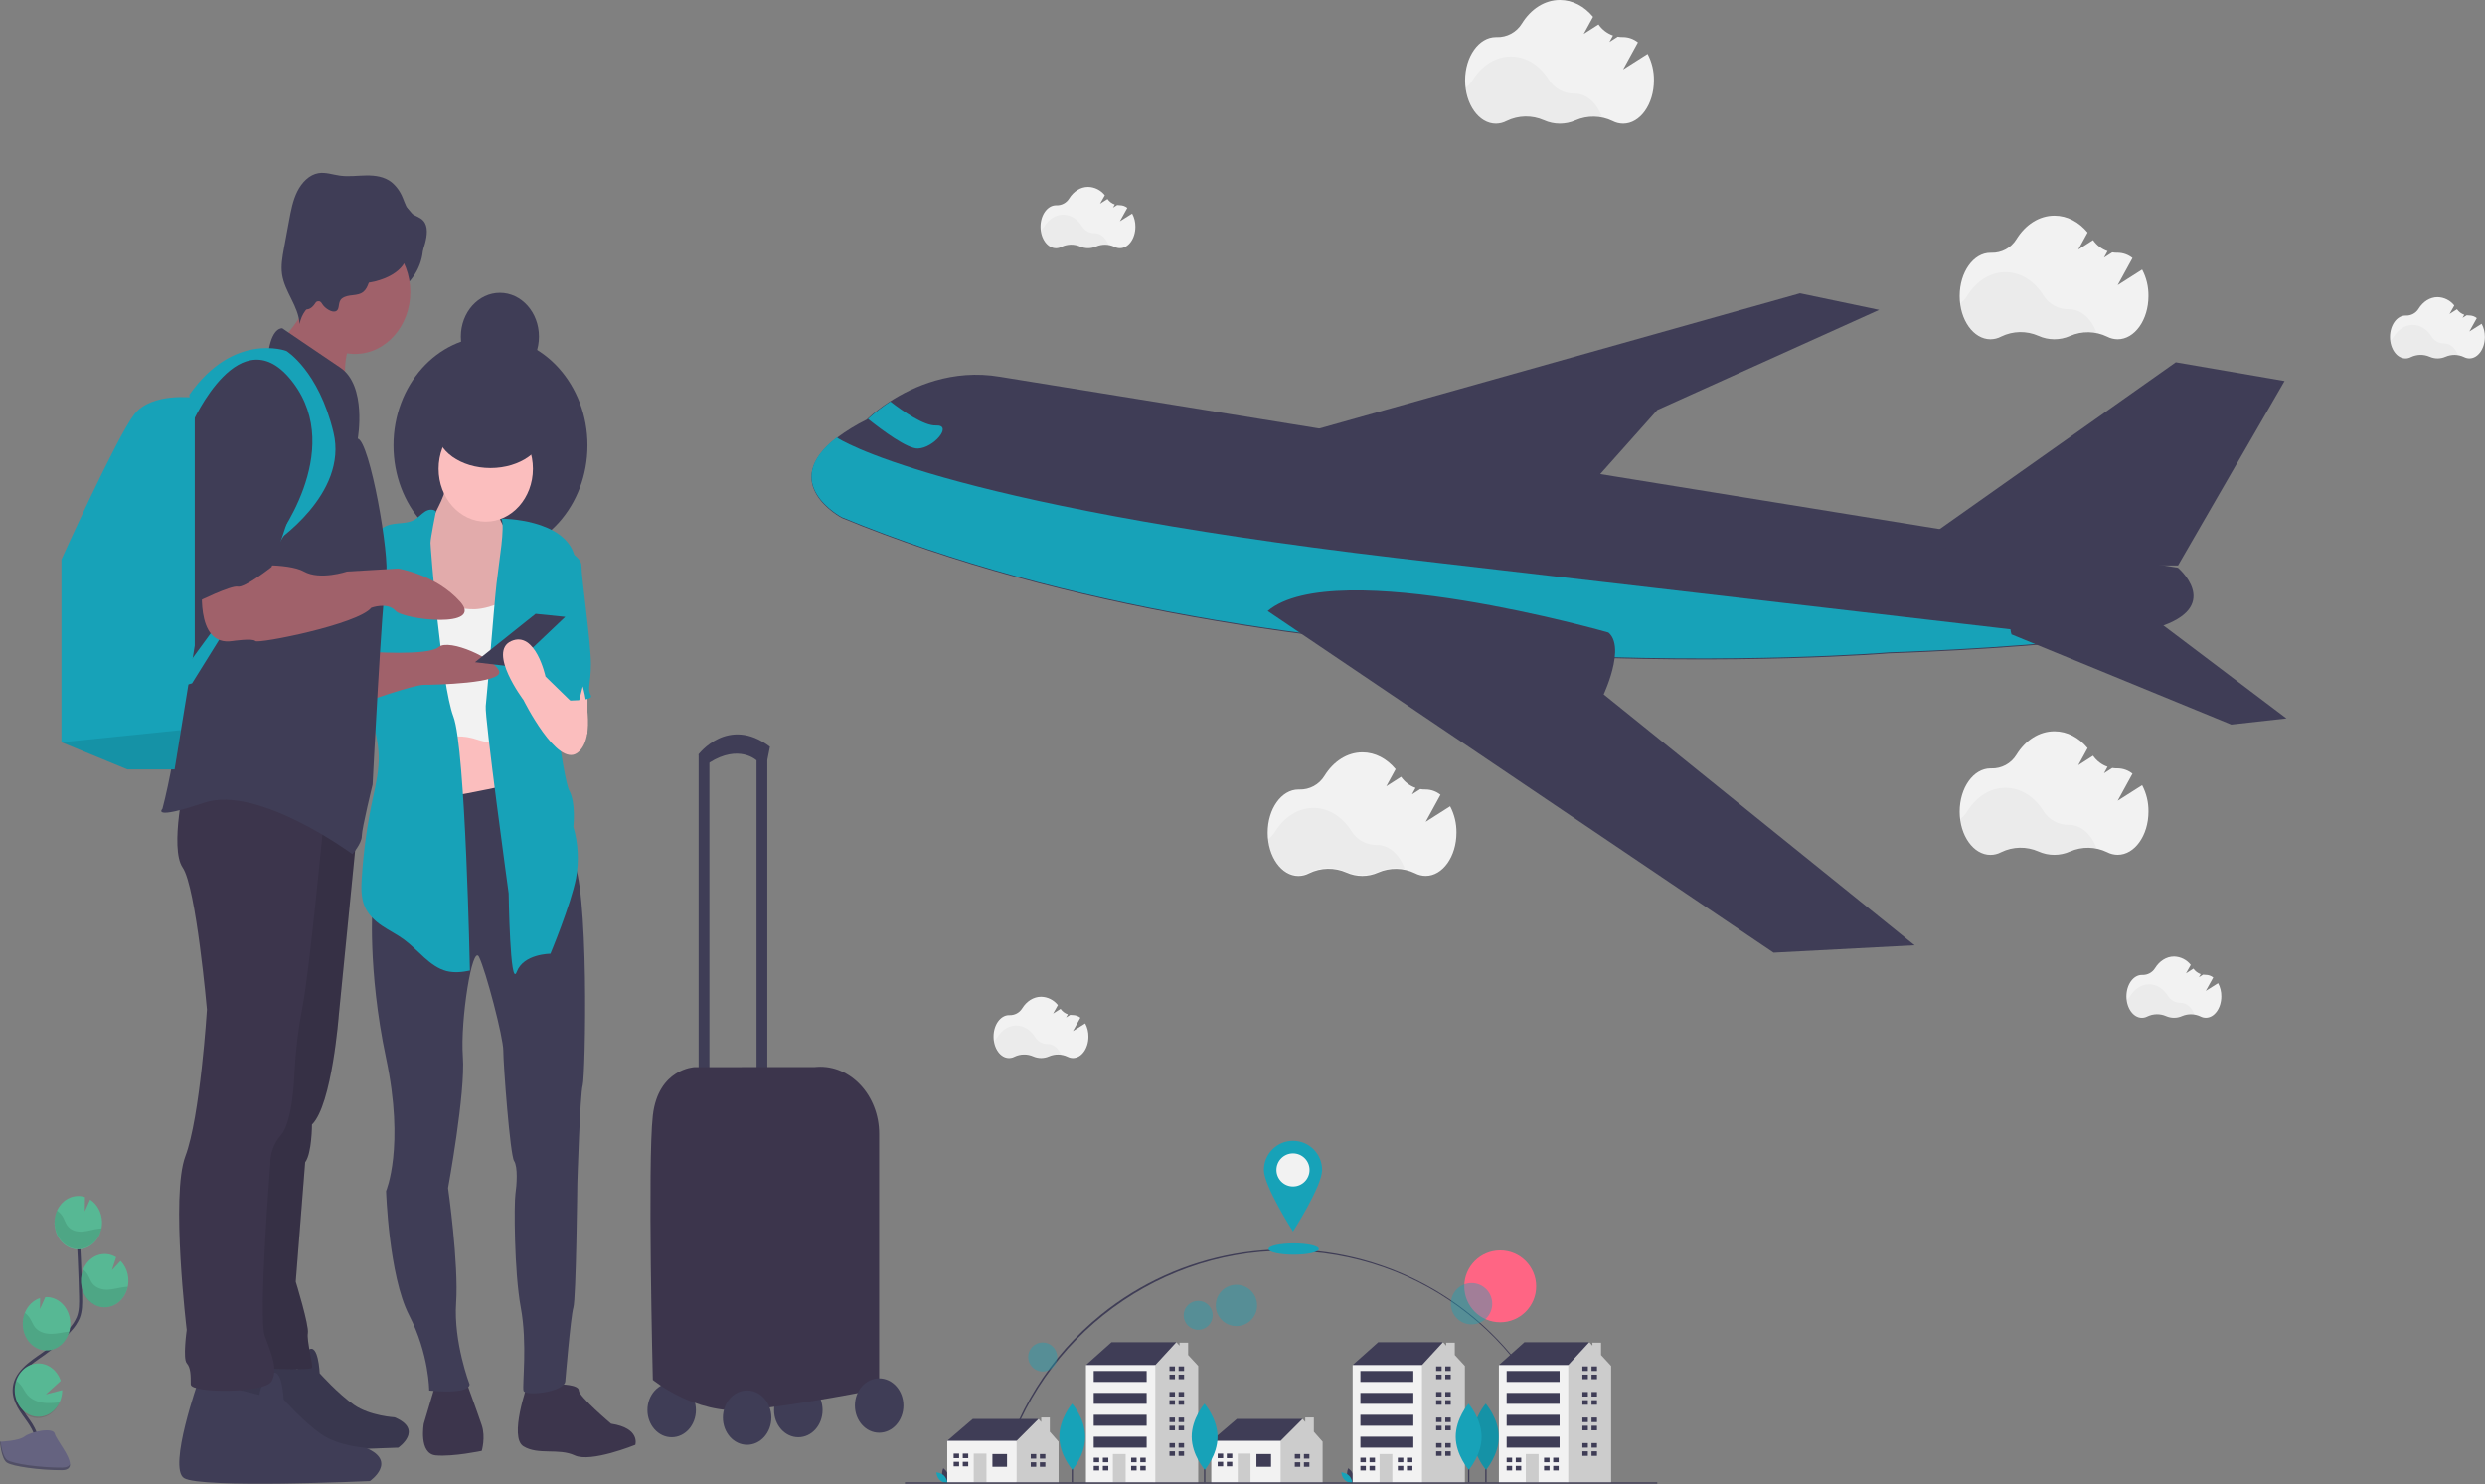 <?xml version="1.0" encoding="UTF-8"?>
<svg width="3191px" height="1906px" viewBox="0 0 3191 1906" version="1.1" xmlns="http://www.w3.org/2000/svg" xmlns:xlink="http://www.w3.org/1999/xlink">
    <rect x="0" y="0" width="3191" height="1906" fill="#808080" stroke="none"/>
    <!-- Generator: Sketch 49.3 (51167) - http://www.bohemiancoding.com/sketch -->
    <title>Group</title>
    <desc>Created with Sketch.</desc>
    <defs></defs>
    <g id="Page-1" stroke="none" stroke-width="1" fill="none" fill-rule="evenodd">
        <g id="Group">
            <g id="undraw_best_place_r685" transform="translate(1162, 1465)" fill-rule="nonzero">
                <path d="M122.585,433.881 L120.927,433.508 C139.414,351.296 185.872,276.64 251.744,223.292 C352.987,141.426 489.28,117.531 612.335,160.074 C735.389,202.617 827.821,305.588 856.883,432.505 L855.227,432.881 C816.093,261.058 665.504,141.055 489.019,141.055 C314.847,141.055 160.739,264.206 122.585,433.881 Z" id="Shape" fill="#3F3D56"></path>
                <circle id="Oval" fill="#FF6584" cx="764.444" cy="186.858" r="46.153"></circle>
                <rect id="Rectangle-path" fill="#3F3D56" x="745.212" y="371.38" width="1.699" height="67.129"></rect>
                <path d="M762.596,379.934 C762.704,403.408 746.189,422.513 746.189,422.513 C746.189,422.513 729.499,403.561 729.391,380.088 C729.283,356.614 745.798,337.509 745.798,337.509 C745.798,337.509 762.488,356.461 762.596,379.934 Z" id="Shape" fill="#17A2B8"></path>
                <path d="M762.596,379.934 C762.704,403.408 746.189,422.513 746.189,422.513 C746.189,422.513 729.499,403.561 729.391,380.088 C729.283,356.614 745.798,337.509 745.798,337.509 C745.798,337.509 762.488,356.461 762.596,379.934 Z" id="Shape" fill="#000000" opacity="0.1"></path>
                <circle id="Oval" fill="#17A2B8" opacity="0.4" cx="425.733" cy="211.363" r="26.552"></circle>
                <circle id="Oval" fill="#17A2B8" opacity="0.4" cx="376.591" cy="224.045" r="18.626"></circle>
                <circle id="Oval" fill="#17A2B8" opacity="0.4" cx="176.905" cy="277.578" r="18.626"></circle>
                <circle id="Oval" fill="#17A2B8" opacity="0.4" cx="727.633" cy="209.179" r="26.552"></circle>
                <path d="M48.121,431.044 C49.56,436.365 54.49,439.66 54.49,439.66 C54.49,439.66 57.087,434.329 55.647,429.008 C54.208,423.687 49.278,420.392 49.278,420.392 C49.278,420.392 46.681,425.723 48.121,431.044 Z" id="Shape" fill="#3F3D56"></path>
                <path d="M50.236,429.901 C54.185,433.745 54.668,439.656 54.668,439.656 C54.668,439.656 48.747,439.333 44.797,435.488 C40.847,431.643 40.365,425.732 40.365,425.732 C40.365,425.732 46.286,426.056 50.236,429.901 Z" id="Shape" fill="#17A2B8"></path>
                <path d="M568.155,431.044 C569.594,436.365 574.524,439.66 574.524,439.66 C574.524,439.66 577.121,434.329 575.682,429.008 C574.242,423.687 569.312,420.392 569.312,420.392 C569.312,420.392 566.715,425.723 568.155,431.044 Z" id="Shape" fill="#3F3D56"></path>
                <path d="M570.27,429.901 C574.22,433.745 574.702,439.656 574.702,439.656 C574.702,439.656 568.781,439.333 564.831,435.488 C560.881,431.643 560.399,425.732 560.399,425.732 C560.399,425.732 566.32,426.056 570.27,429.901 Z" id="Shape" fill="#17A2B8"></path>
                <polygon id="Shape" fill="#3F3D56" points="57.898 391.048 54.383 385.189 87.194 357.065 171.567 357.065 171.567 365.267 141.099 398.079 105.943 405.11"></polygon>
                <polygon id="Shape" fill="#CCCCCC" points="186.091 373.569 186.091 355.234 175.044 355.234 175.044 361.016 171.567 357.065 143.443 385.189 138.755 389.876 132.896 413.313 143.443 439.093 197.347 439.093 197.347 386.361"></polygon>
                <rect id="Rectangle-path" fill="#F2F2F2" x="54.383" y="385.189" width="89.06" height="53.905"></rect>
                <rect id="Rectangle-path" fill="#3F3D56" x="112.389" y="402.18" width="18.749" height="16.406"></rect>
                <rect id="Rectangle-path" fill="#CCCCCC" x="88.366" y="401.594" width="16.406" height="37.499"></rect>
                <polygon id="Shape" fill="#3F3D56" points="69.617 407.454 69.617 401.595 62.586 401.595 62.586 407.454 69.03 407.454"></polygon>
                <polygon id="Shape" fill="#3F3D56" points="69.03 412.141 62.586 412.141 62.586 418 69.617 418 69.617 412.141"></polygon>
                <rect id="Rectangle-path" fill="#3F3D56" x="74.304" y="401.594" width="7.031" height="5.859"></rect>
                <rect id="Rectangle-path" fill="#3F3D56" x="74.304" y="412.141" width="7.031" height="5.859"></rect>
                <polygon id="Shape" fill="#3F3D56" points="168.637 408.04 168.637 402.18 161.606 402.18 161.606 408.04 168.051 408.04"></polygon>
                <polygon id="Shape" fill="#3F3D56" points="168.051 412.727 161.606 412.727 161.606 418.586 168.637 418.586 168.637 412.727"></polygon>
                <rect id="Rectangle-path" fill="#3F3D56" x="173.324" y="402.18" width="7.031" height="5.859"></rect>
                <rect id="Rectangle-path" fill="#3F3D56" x="173.324" y="412.727" width="7.031" height="5.859"></rect>
                <polygon id="Shape" fill="#3F3D56" points="396.94 391.048 393.425 385.189 426.236 357.065 510.609 357.065 510.609 365.267 480.141 398.079 444.985 405.11"></polygon>
                <polygon id="Shape" fill="#CCCCCC" points="525.132 373.569 525.132 355.234 514.086 355.234 514.086 361.016 510.609 357.065 482.485 385.189 477.797 389.876 471.938 413.313 482.485 439.093 536.389 439.093 536.389 386.361"></polygon>
                <rect id="Rectangle-path" fill="#F2F2F2" x="393.425" y="385.189" width="89.06" height="53.905"></rect>
                <rect id="Rectangle-path" fill="#3F3D56" x="451.431" y="402.18" width="18.749" height="16.406"></rect>
                <rect id="Rectangle-path" fill="#CCCCCC" x="427.408" y="401.594" width="16.406" height="37.499"></rect>
                <polygon id="Shape" fill="#3F3D56" points="408.658 407.454 408.658 401.595 401.628 401.595 401.628 407.454 408.072 407.454"></polygon>
                <polygon id="Shape" fill="#3F3D56" points="408.072 412.141 401.628 412.141 401.628 418 408.658 418 408.658 412.141"></polygon>
                <rect id="Rectangle-path" fill="#3F3D56" x="413.346" y="401.594" width="7.031" height="5.859"></rect>
                <rect id="Rectangle-path" fill="#3F3D56" x="413.346" y="412.141" width="7.031" height="5.859"></rect>
                <polygon id="Shape" fill="#3F3D56" points="507.679 408.04 507.679 402.18 500.648 402.18 500.648 408.04 507.093 408.04"></polygon>
                <polygon id="Shape" fill="#3F3D56" points="507.093 412.727 500.648 412.727 500.648 418.586 507.679 418.586 507.679 412.727"></polygon>
                <rect id="Rectangle-path" fill="#3F3D56" x="512.366" y="402.18" width="7.031" height="5.859"></rect>
                <rect id="Rectangle-path" fill="#3F3D56" x="512.366" y="412.727" width="7.031" height="5.859"></rect>
                <polygon id="Shape" fill="#3F3D56" points="238.362 292.614 232.503 287.926 265.314 258.629 348.515 258.629 348.515 284.41 294.61 320.738"></polygon>
                <polygon id="Shape" fill="#CCCCCC" points="363.684 275.063 363.684 259.215 352.638 259.215 352.638 263.096 348.515 258.629 321.562 287.926 311.016 294.957 294.663 414.431 319.325 439.093 376.639 439.093 376.639 289.097"></polygon>
                <rect id="Rectangle-path" fill="#F2F2F2" x="232.502" y="287.926" width="89.06" height="151.167"></rect>
                <rect id="Rectangle-path" fill="#CCCCCC" x="267.072" y="402.18" width="16.406" height="36.913"></rect>
                <polygon id="Shape" fill="#3F3D56" points="249.494 412.727 249.494 406.868 242.463 406.868 242.463 412.727 248.909 412.727"></polygon>
                <polygon id="Shape" fill="#3F3D56" points="248.909 417.414 242.463 417.414 242.463 423.274 249.494 423.274 249.494 417.414"></polygon>
                <rect id="Rectangle-path" fill="#3F3D56" x="254.182" y="406.868" width="7.031" height="5.859"></rect>
                <rect id="Rectangle-path" fill="#3F3D56" x="254.182" y="417.414" width="7.031" height="5.859"></rect>
                <polygon id="Shape" fill="#3F3D56" points="297.539 412.727 297.539 406.868 290.509 406.868 290.509 412.727 296.954 412.727"></polygon>
                <polygon id="Shape" fill="#3F3D56" points="296.954 417.414 290.509 417.414 290.509 423.274 297.539 423.274 297.539 417.414"></polygon>
                <rect id="Rectangle-path" fill="#3F3D56" x="302.227" y="406.868" width="7.031" height="5.859"></rect>
                <rect id="Rectangle-path" fill="#3F3D56" x="302.227" y="417.414" width="7.031" height="5.859"></rect>
                <polygon id="Shape" fill="#3F3D56" points="346.757 295.543 346.757 289.684 339.726 289.684 339.726 295.543 346.171 295.543"></polygon>
                <polygon id="Shape" fill="#3F3D56" points="346.171 300.23 339.726 300.23 339.726 306.089 346.757 306.089 346.757 300.23"></polygon>
                <rect id="Rectangle-path" fill="#3F3D56" x="351.444" y="289.684" width="7.031" height="5.859"></rect>
                <rect id="Rectangle-path" fill="#3F3D56" x="351.444" y="300.23" width="7.031" height="5.859"></rect>
                <polygon id="Shape" fill="#3F3D56" points="346.757 328.355 346.757 322.495 339.726 322.495 339.726 328.355 346.171 328.355"></polygon>
                <polygon id="Shape" fill="#3F3D56" points="346.171 333.042 339.726 333.042 339.726 338.901 346.757 338.901 346.757 333.042"></polygon>
                <rect id="Rectangle-path" fill="#3F3D56" x="351.444" y="322.495" width="7.031" height="5.859"></rect>
                <rect id="Rectangle-path" fill="#3F3D56" x="351.444" y="333.042" width="7.031" height="5.859"></rect>
                <polygon id="Shape" fill="#3F3D56" points="346.757 361.166 346.757 355.307 339.726 355.307 339.726 361.166 346.171 361.166"></polygon>
                <polygon id="Shape" fill="#3F3D56" points="346.171 365.853 339.726 365.853 339.726 371.712 346.757 371.712 346.757 365.853"></polygon>
                <rect id="Rectangle-path" fill="#3F3D56" x="351.444" y="355.307" width="7.031" height="5.859"></rect>
                <rect id="Rectangle-path" fill="#3F3D56" x="351.444" y="365.853" width="7.031" height="5.859"></rect>
                <polygon id="Shape" fill="#3F3D56" points="346.757 393.978 346.757 388.118 339.726 388.118 339.726 393.978 346.171 393.978"></polygon>
                <polygon id="Shape" fill="#3F3D56" points="346.171 398.665 339.726 398.665 339.726 404.524 346.757 404.524 346.757 398.665"></polygon>
                <rect id="Rectangle-path" fill="#3F3D56" x="351.444" y="388.118" width="7.031" height="5.859"></rect>
                <rect id="Rectangle-path" fill="#3F3D56" x="351.444" y="398.665" width="7.031" height="5.859"></rect>
                <rect id="Rectangle-path" fill="#3F3D56" x="242.463" y="295.543" width="67.967" height="14.062"></rect>
                <rect id="Rectangle-path" fill="#3F3D56" x="242.463" y="323.667" width="67.967" height="14.062"></rect>
                <rect id="Rectangle-path" fill="#3F3D56" x="242.463" y="351.791" width="67.967" height="14.062"></rect>
                <rect id="Rectangle-path" fill="#3F3D56" x="242.463" y="379.915" width="67.967" height="14.062"></rect>
                <polygon id="Shape" fill="#3F3D56" points="580.802 292.614 574.944 287.926 607.755 258.629 690.955 258.629 690.955 284.41 637.051 320.738"></polygon>
                <polygon id="Shape" fill="#CCCCCC" points="706.125 275.063 706.125 259.215 695.078 259.215 695.078 263.096 690.955 258.629 664.003 287.926 653.457 294.957 637.104 414.431 661.766 439.093 719.08 439.093 719.08 289.097"></polygon>
                <rect id="Rectangle-path" fill="#F2F2F2" x="574.943" y="287.926" width="89.06" height="151.167"></rect>
                <rect id="Rectangle-path" fill="#CCCCCC" x="609.513" y="402.18" width="16.406" height="36.913"></rect>
                <polygon id="Shape" fill="#3F3D56" points="591.935 412.727 591.935 406.868 584.904 406.868 584.904 412.727 591.349 412.727"></polygon>
                <polygon id="Shape" fill="#3F3D56" points="591.349 417.414 584.904 417.414 584.904 423.274 591.935 423.274 591.935 417.414"></polygon>
                <rect id="Rectangle-path" fill="#3F3D56" x="596.622" y="406.868" width="7.031" height="5.859"></rect>
                <rect id="Rectangle-path" fill="#3F3D56" x="596.622" y="417.414" width="7.031" height="5.859"></rect>
                <polygon id="Shape" fill="#3F3D56" points="639.98 412.727 639.98 406.868 632.949 406.868 632.949 412.727 639.395 412.727"></polygon>
                <polygon id="Shape" fill="#3F3D56" points="639.395 417.414 632.949 417.414 632.949 423.274 639.98 423.274 639.98 417.414"></polygon>
                <rect id="Rectangle-path" fill="#3F3D56" x="644.668" y="406.868" width="7.031" height="5.859"></rect>
                <rect id="Rectangle-path" fill="#3F3D56" x="644.668" y="417.414" width="7.031" height="5.859"></rect>
                <polygon id="Shape" fill="#3F3D56" points="689.197 295.543 689.197 289.684 682.167 289.684 682.167 295.543 688.612 295.543"></polygon>
                <polygon id="Shape" fill="#3F3D56" points="688.612 300.23 682.167 300.23 682.167 306.089 689.197 306.089 689.197 300.23"></polygon>
                <rect id="Rectangle-path" fill="#3F3D56" x="693.885" y="289.684" width="7.031" height="5.859"></rect>
                <rect id="Rectangle-path" fill="#3F3D56" x="693.885" y="300.23" width="7.031" height="5.859"></rect>
                <polygon id="Shape" fill="#3F3D56" points="689.197 328.355 689.197 322.495 682.167 322.495 682.167 328.355 688.612 328.355"></polygon>
                <polygon id="Shape" fill="#3F3D56" points="688.612 333.042 682.167 333.042 682.167 338.901 689.197 338.901 689.197 333.042"></polygon>
                <rect id="Rectangle-path" fill="#3F3D56" x="693.885" y="322.495" width="7.031" height="5.859"></rect>
                <rect id="Rectangle-path" fill="#3F3D56" x="693.885" y="333.042" width="7.031" height="5.859"></rect>
                <polygon id="Shape" fill="#3F3D56" points="689.197 361.166 689.197 355.307 682.167 355.307 682.167 361.166 688.612 361.166"></polygon>
                <polygon id="Shape" fill="#3F3D56" points="688.612 365.853 682.167 365.853 682.167 371.712 689.197 371.712 689.197 365.853"></polygon>
                <rect id="Rectangle-path" fill="#3F3D56" x="693.885" y="355.307" width="7.031" height="5.859"></rect>
                <rect id="Rectangle-path" fill="#3F3D56" x="693.885" y="365.853" width="7.031" height="5.859"></rect>
                <polygon id="Shape" fill="#3F3D56" points="689.197 393.978 689.197 388.118 682.167 388.118 682.167 393.978 688.612 393.978"></polygon>
                <polygon id="Shape" fill="#3F3D56" points="688.612 398.665 682.167 398.665 682.167 404.524 689.197 404.524 689.197 398.665"></polygon>
                <rect id="Rectangle-path" fill="#3F3D56" x="693.885" y="388.118" width="7.031" height="5.859"></rect>
                <rect id="Rectangle-path" fill="#3F3D56" x="693.885" y="398.665" width="7.031" height="5.859"></rect>
                <rect id="Rectangle-path" fill="#3F3D56" x="584.904" y="295.543" width="67.967" height="14.062"></rect>
                <rect id="Rectangle-path" fill="#3F3D56" x="584.904" y="323.667" width="67.967" height="14.062"></rect>
                <rect id="Rectangle-path" fill="#3F3D56" x="584.904" y="351.791" width="67.967" height="14.062"></rect>
                <rect id="Rectangle-path" fill="#3F3D56" x="584.904" y="379.915" width="67.967" height="14.062"></rect>
                <polygon id="Shape" fill="#3F3D56" points="768.593 292.614 762.734 287.926 795.545 258.629 878.745 258.629 878.745 284.41 824.841 320.738"></polygon>
                <polygon id="Shape" fill="#CCCCCC" points="893.915 275.063 893.915 259.215 882.868 259.215 882.868 263.096 878.745 258.629 851.793 287.926 841.247 294.957 824.894 414.431 849.556 439.093 906.87 439.093 906.87 289.097"></polygon>
                <rect id="Rectangle-path" fill="#F2F2F2" x="762.733" y="287.926" width="89.06" height="151.167"></rect>
                <rect id="Rectangle-path" fill="#CCCCCC" x="797.303" y="402.18" width="16.406" height="36.913"></rect>
                <polygon id="Shape" fill="#3F3D56" points="779.725 412.727 779.725 406.868 772.694 406.868 772.694 412.727 779.139 412.727"></polygon>
                <polygon id="Shape" fill="#3F3D56" points="779.139 417.414 772.694 417.414 772.694 423.274 779.725 423.274 779.725 417.414"></polygon>
                <rect id="Rectangle-path" fill="#3F3D56" x="784.412" y="406.868" width="7.031" height="5.859"></rect>
                <rect id="Rectangle-path" fill="#3F3D56" x="784.412" y="417.414" width="7.031" height="5.859"></rect>
                <polygon id="Shape" fill="#3F3D56" points="827.77 412.727 827.77 406.868 820.74 406.868 820.74 412.727 827.185 412.727"></polygon>
                <polygon id="Shape" fill="#3F3D56" points="827.185 417.414 820.74 417.414 820.74 423.274 827.77 423.274 827.77 417.414"></polygon>
                <rect id="Rectangle-path" fill="#3F3D56" x="832.458" y="406.868" width="7.031" height="5.859"></rect>
                <rect id="Rectangle-path" fill="#3F3D56" x="832.458" y="417.414" width="7.031" height="5.859"></rect>
                <polygon id="Shape" fill="#3F3D56" points="876.987 295.543 876.987 289.684 869.957 289.684 869.957 295.543 876.402 295.543"></polygon>
                <polygon id="Shape" fill="#3F3D56" points="876.402 300.23 869.957 300.23 869.957 306.089 876.987 306.089 876.987 300.23"></polygon>
                <rect id="Rectangle-path" fill="#3F3D56" x="881.675" y="289.684" width="7.031" height="5.859"></rect>
                <rect id="Rectangle-path" fill="#3F3D56" x="881.675" y="300.23" width="7.031" height="5.859"></rect>
                <polygon id="Shape" fill="#3F3D56" points="876.987 328.355 876.987 322.495 869.957 322.495 869.957 328.355 876.402 328.355"></polygon>
                <polygon id="Shape" fill="#3F3D56" points="876.402 333.042 869.957 333.042 869.957 338.901 876.987 338.901 876.987 333.042"></polygon>
                <rect id="Rectangle-path" fill="#3F3D56" x="881.675" y="322.495" width="7.031" height="5.859"></rect>
                <rect id="Rectangle-path" fill="#3F3D56" x="881.675" y="333.042" width="7.031" height="5.859"></rect>
                <polygon id="Shape" fill="#3F3D56" points="876.987 361.166 876.987 355.307 869.957 355.307 869.957 361.166 876.402 361.166"></polygon>
                <polygon id="Shape" fill="#3F3D56" points="876.402 365.853 869.957 365.853 869.957 371.712 876.987 371.712 876.987 365.853"></polygon>
                <rect id="Rectangle-path" fill="#3F3D56" x="881.675" y="355.307" width="7.031" height="5.859"></rect>
                <rect id="Rectangle-path" fill="#3F3D56" x="881.675" y="365.853" width="7.031" height="5.859"></rect>
                <polygon id="Shape" fill="#3F3D56" points="876.987 393.978 876.987 388.118 869.957 388.118 869.957 393.978 876.402 393.978"></polygon>
                <polygon id="Shape" fill="#3F3D56" points="876.402 398.665 869.957 398.665 869.957 404.524 876.987 404.524 876.987 398.665"></polygon>
                <rect id="Rectangle-path" fill="#3F3D56" x="881.675" y="388.118" width="7.031" height="5.859"></rect>
                <rect id="Rectangle-path" fill="#3F3D56" x="881.675" y="398.665" width="7.031" height="5.859"></rect>
                <rect id="Rectangle-path" fill="#3F3D56" x="772.694" y="295.543" width="67.967" height="14.062"></rect>
                <rect id="Rectangle-path" fill="#3F3D56" x="772.694" y="323.667" width="67.967" height="14.062"></rect>
                <rect id="Rectangle-path" fill="#3F3D56" x="772.694" y="351.791" width="67.967" height="14.062"></rect>
                <rect id="Rectangle-path" fill="#3F3D56" x="772.694" y="379.915" width="67.967" height="14.062"></rect>
                <rect id="Rectangle-path" fill="#3F3D56" x="0" y="438.508" width="966.142" height="1.699"></rect>
                <rect id="Rectangle-path" fill="#3F3D56" x="214.132" y="371.38" width="1.699" height="67.129"></rect>
                <path d="M231.515,379.934 C231.623,403.408 215.109,422.513 215.109,422.513 C215.109,422.513 198.419,403.561 198.311,380.088 C198.202,356.614 214.717,337.509 214.717,337.509 C214.717,337.509 231.407,356.461 231.515,379.934 Z" id="Shape" fill="#17A2B8"></path>
                <rect id="Rectangle-path" fill="#3F3D56" x="384.077" y="371.38" width="1.699" height="67.129"></rect>
                <path d="M401.461,379.934 C401.569,403.408 385.055,422.513 385.055,422.513 C385.055,422.513 368.365,403.561 368.256,380.088 C368.148,356.614 384.663,337.509 384.663,337.509 C384.663,337.509 401.353,356.461 401.461,379.934 Z" id="Shape" fill="#17A2B8"></path>
                <rect id="Rectangle-path" fill="#3F3D56" x="723.119" y="371.38" width="1.699" height="67.129"></rect>
                <path d="M740.503,379.934 C740.611,403.408 724.096,422.513 724.096,422.513 C724.096,422.513 707.406,403.561 707.298,380.088 C707.19,356.614 723.705,337.509 723.705,337.509 C723.705,337.509 740.395,356.461 740.503,379.934 Z" id="Shape" fill="#17A2B8"></path>
                <ellipse id="Oval" fill="#17A2B8" cx="499.216" cy="138.931" rx="32.29" ry="7.265"></ellipse>
                <path d="M535.754,37.388 C535.754,58.037 498.366,116.413 498.366,116.413 C498.366,116.413 460.978,58.037 460.978,37.388 C460.978,16.739 477.717,0 498.366,0 C519.015,0 535.754,16.739 535.754,37.388 Z" id="Shape" fill="#17A2B8"></path>
                <circle id="Oval" fill="#F2F2F2" cx="498.366" cy="37.388" r="21.243"></circle>
            </g>
            <g id="undraw_aircraft_fbvl-(1)" transform="translate(1042, 0)" fill-rule="nonzero">
                <path d="M1736.583,803.043 C1716.847,810.333 1682.183,816.327 1642.064,821.146 C1532.98,834.268 1383.495,838.925 1383.495,838.925 C1383.495,838.925 615.038,902.814 39.095,665.203 C39.095,665.203 -44.678,621.179 33.035,561.929 C45.001,553.075 57.723,545.296 71.053,538.682 L72.002,537.73 C80.841,529.541 90.394,522.161 100.546,515.678 C130.382,496.339 180.763,473.417 242.092,483.805 L1754.764,729.05 C1754.764,729.05 1810.013,775.847 1736.583,803.043 Z" id="Shape" fill="#3F3D56"></path>
                <path d="M1435.025,689.149 L1751.945,465.214 L1891.623,489.274 L1754.856,726.095 C1754.856,726.095 1438.664,728.612 1435.025,689.149 Z" id="Shape" fill="#3F3D56"></path>
                <polygon id="Shape" fill="#3F3D56" points="638.746 554.055 1269.379 376.602 1371.027 397.92 1086.157 526.496 997.131 626.439"></polygon>
                <path d="M1641.786,819.961 C1532.721,833.06 1383.261,837.709 1383.261,837.709 C1383.261,837.709 614.934,901.482 39.088,664.298 C39.088,664.298 -44.67,620.355 33.029,561.21 L33.292,562.302 C33.292,562.302 157.546,646.349 751.226,716.51 L1641.786,819.961 Z" id="Shape" fill="#17A2B8"></path>
                <path d="M1540.998,814.619 L1823.193,930.428 L1894.085,922.524 L1725.294,795.012 C1725.294,795.012 1521.127,751.228 1540.998,814.619 Z" id="Shape" fill="#3F3D56"></path>
                <path d="M136.482,575.977 C122.94,576.202 91.91,553.346 72.613,537.958 C81.511,529.682 91.126,522.224 101.345,515.674 C116.901,527.685 144.575,547.125 159.968,546.368 C182.193,545.447 156.877,575.609 136.482,575.977 Z" id="Shape" fill="#17A2B8"></path>
                <path d="M1416.564,1213.849 L1235.455,1223.34 L726.258,879.489 L631.733,815.645 L585.825,784.623 C671.964,711.773 1023.411,812.245 1023.411,812.245 C1030.14,817.931 1032.282,827.382 1031.979,837.823 C1031.393,857.371 1022.219,880.319 1018.683,888.575 C1017.834,890.599 1017.309,891.671 1017.309,891.671 L1416.564,1213.849 Z" id="Shape" fill="#3F3D56"></path>
                <path d="M820.149,1035.354 L788.732,1055.322 L807.764,1020.562 C802.375,1016.243 795.707,1013.851 788.813,1013.764 L788.308,1013.764 C786.129,1013.807 783.951,1013.644 781.802,1013.277 L771.175,1020.054 L775.721,1011.735 C768.192,1009.081 761.688,1004.11 757.133,997.53 L738.122,1009.706 L750.123,987.75 C739.011,974.337 724.019,966.119 707.513,966.119 C687.733,966.119 670.115,977.929 658.741,996.354 C651.874,1007.586 639.53,1014.249 626.414,1013.805 L625.364,1013.805 C603.523,1013.805 585.825,1038.662 585.825,1069.343 C585.825,1100.025 603.523,1124.882 625.364,1124.882 C630.163,1124.867 634.886,1123.676 639.123,1121.412 C654.172,1114.08 671.664,1113.739 686.986,1120.479 C699.934,1126.282 714.728,1126.282 727.676,1120.479 C742.867,1113.866 760.167,1114.199 775.095,1121.392 C779.306,1123.599 783.982,1124.761 788.732,1124.781 C810.573,1124.781 828.271,1099.923 828.271,1069.242 C828.428,1057.442 825.636,1045.79 820.149,1035.354 Z" id="Shape" fill="#F2F2F2"></path>
                <path d="M761.818,1115.563 C750.351,1113.398 738.496,1114.682 727.761,1119.253 C714.756,1125.065 699.885,1125.065 686.88,1119.253 C671.483,1112.5 653.892,1112.841 638.769,1120.185 C634.5,1122.44 629.748,1123.629 624.919,1123.651 C605.423,1123.651 589.196,1104.029 585.825,1078.164 C589.726,1075.336 593.037,1071.776 595.573,1067.684 C607.007,1049.298 624.716,1037.501 644.598,1037.501 C664.48,1037.501 682.006,1049.055 693.419,1067.299 C700.347,1078.483 712.638,1085.229 725.811,1085.076 L726.319,1085.076 C741.835,1085.036 755.279,1097.441 761.818,1115.563 Z" id="Shape" fill="#000000" opacity="0.03"></path>
                <path d="M1708.732,1008.279 L1677.315,1028.246 L1696.347,993.486 C1690.958,989.167 1684.29,986.775 1677.396,986.688 L1676.891,986.688 C1674.712,986.731 1672.534,986.568 1670.385,986.201 L1659.758,992.978 L1664.304,984.659 C1656.775,982.005 1650.271,977.034 1645.716,970.455 L1626.705,982.63 L1638.706,960.674 C1627.594,947.261 1612.602,939.043 1596.096,939.043 C1576.316,939.043 1558.698,950.853 1547.324,969.278 C1540.457,980.51 1528.113,987.173 1514.997,986.729 L1513.947,986.729 C1492.106,986.729 1474.408,1011.586 1474.408,1042.267 C1474.408,1072.949 1492.106,1097.806 1513.947,1097.806 C1518.746,1097.791 1523.469,1096.6 1527.706,1094.336 C1542.755,1087.004 1560.247,1086.663 1575.569,1093.403 C1588.517,1099.206 1603.311,1099.206 1616.259,1093.403 C1631.45,1086.79 1648.75,1087.123 1663.678,1094.316 C1667.889,1096.523 1672.565,1097.685 1677.315,1097.705 C1699.156,1097.705 1716.854,1072.847 1716.854,1042.166 C1717.011,1030.366 1714.219,1018.714 1708.732,1008.279 Z" id="Shape" fill="#F2F2F2"></path>
                <path d="M1650.401,1089.718 C1638.934,1087.552 1627.08,1088.836 1616.344,1093.407 C1603.339,1099.219 1588.468,1099.219 1575.463,1093.407 C1560.066,1086.655 1542.475,1086.996 1527.352,1094.34 C1523.083,1096.594 1518.331,1097.784 1513.502,1097.806 C1494.006,1097.806 1477.779,1078.184 1474.408,1052.319 C1478.309,1049.491 1481.62,1045.931 1484.156,1041.839 C1495.59,1023.453 1513.299,1011.655 1533.181,1011.655 C1553.063,1011.655 1570.589,1023.21 1582.002,1041.453 C1588.949,1052.669 1601.287,1059.419 1614.496,1059.231 L1615.004,1059.231 C1630.418,1059.19 1643.862,1071.596 1650.401,1089.718 Z" id="Shape" fill="#000000" opacity="0.03"></path>
                <path d="M1708.731,346.149 L1677.314,366.116 L1696.346,331.356 C1690.957,327.037 1684.289,324.645 1677.395,324.558 L1676.89,324.558 C1674.711,324.601 1672.533,324.438 1670.384,324.071 L1659.757,330.849 L1664.303,322.529 C1656.774,319.875 1650.27,314.905 1645.715,308.325 L1626.704,320.5 L1638.705,298.544 C1627.593,285.131 1612.602,276.913 1596.095,276.913 C1576.316,276.913 1558.698,288.723 1547.323,307.148 C1540.457,318.38 1528.113,325.044 1514.997,324.599 L1513.947,324.599 C1492.106,324.599 1474.408,349.456 1474.408,380.138 C1474.408,410.819 1492.106,435.676 1513.947,435.676 C1518.746,435.661 1523.468,434.47 1527.705,432.206 C1542.754,424.874 1560.247,424.533 1575.568,431.273 C1588.502,437.109 1603.296,437.146 1616.258,431.374 C1631.449,424.762 1648.749,425.095 1663.677,432.288 C1667.888,434.495 1672.564,435.657 1677.314,435.676 C1699.154,435.676 1716.853,410.819 1716.853,380.138 C1717.027,368.303 1714.234,356.615 1708.731,346.149 Z" id="Shape" fill="#F2F2F2"></path>
                <path d="M1650.401,427.588 C1638.934,425.423 1627.08,426.707 1616.344,431.278 C1603.339,437.09 1588.468,437.09 1575.463,431.278 C1560.066,424.525 1542.475,424.866 1527.352,432.21 C1523.083,434.465 1518.331,435.654 1513.502,435.676 C1494.006,435.676 1477.779,416.054 1474.408,390.189 C1478.309,387.361 1481.62,383.801 1484.156,379.709 C1495.59,361.323 1513.299,349.526 1533.181,349.526 C1553.063,349.526 1570.589,361.08 1582.002,379.324 C1588.949,390.54 1601.287,397.29 1614.496,397.101 L1615.004,397.101 C1630.418,397.061 1643.862,409.466 1650.401,427.588 Z" id="Shape" fill="#000000" opacity="0.03"></path>
                <path d="M411.847,274.238 L396.059,284.147 L405.633,266.913 C402.928,264.758 399.571,263.565 396.1,263.522 L395.855,263.522 C394.757,263.534 393.66,263.452 392.576,263.28 L387.238,266.63 L389.52,262.594 C385.733,261.279 382.461,258.815 380.17,255.551 L370.616,261.605 L376.727,250.728 C371.581,244.134 363.708,240.189 355.297,239.991 C345.356,239.991 336.494,245.844 330.852,254.986 C327.394,260.573 321.166,263.882 314.555,263.643 L314.025,263.643 C303.045,263.643 294.143,275.994 294.143,291.211 C294.143,306.427 303.045,318.758 314.025,318.758 C316.44,318.75 318.817,318.161 320.951,317.042 C328.519,313.392 337.324,313.223 345.03,316.578 C351.514,319.433 358.916,319.433 365.401,316.578 C373.043,313.294 381.749,313.463 389.255,317.042 C391.372,318.127 393.717,318.701 396.1,318.717 C407.08,318.717 415.982,306.387 415.982,291.17 C416.059,285.272 414.637,279.449 411.847,274.238 Z" id="Shape" fill="#F2F2F2"></path>
                <path d="M381.525,314.755 C375.829,313.658 369.938,314.302 364.61,316.604 C361.427,318.017 357.986,318.751 354.506,318.758 C350.986,318.757 347.507,318.002 344.301,316.543 C336.652,313.179 327.921,313.358 320.414,317.031 C318.304,318.157 315.953,318.75 313.563,318.758 C303.884,318.758 295.82,308.944 294.143,296.021 C296.074,294.597 297.72,292.818 298.993,290.779 C304.652,281.575 313.442,275.682 323.243,275.682 C333.044,275.682 341.795,281.514 347.494,290.596 C350.949,296.215 357.091,299.588 363.66,299.475 L363.923,299.475 C371.542,299.475 378.271,305.693 381.525,314.755 Z" id="Shape" fill="#000000" opacity="0.03"></path>
                <path d="M1806.257,1262.51 L1790.47,1272.419 L1800.044,1255.184 C1797.338,1253.03 1793.982,1251.836 1790.511,1251.794 L1790.266,1251.794 C1789.168,1251.805 1788.071,1251.724 1786.986,1251.552 L1781.649,1254.902 L1783.931,1250.866 C1780.144,1249.551 1776.871,1247.086 1774.58,1243.822 L1765.026,1249.877 L1771.138,1238.999 C1765.991,1232.405 1758.119,1228.461 1749.708,1228.263 C1739.766,1228.263 1730.905,1234.115 1725.262,1243.257 C1721.805,1248.845 1715.577,1252.153 1708.966,1251.915 L1708.436,1251.915 C1697.456,1251.915 1688.554,1264.266 1688.554,1279.482 C1688.554,1294.699 1697.456,1307.029 1708.436,1307.029 C1710.851,1307.022 1713.228,1306.433 1715.362,1305.314 C1722.93,1301.664 1731.735,1301.494 1739.441,1304.85 C1745.925,1307.705 1753.327,1307.705 1759.812,1304.85 C1767.454,1301.565 1776.16,1301.735 1783.666,1305.314 C1785.782,1306.399 1788.128,1306.973 1790.511,1306.989 C1801.491,1306.989 1810.393,1294.658 1810.393,1279.442 C1810.47,1273.544 1809.048,1267.721 1806.257,1262.51 Z" id="Shape" fill="#F2F2F2"></path>
                <path d="M1775.935,1303.027 C1770.24,1301.93 1764.349,1302.574 1759.021,1304.876 C1755.837,1306.289 1752.397,1307.022 1748.917,1307.029 C1745.397,1307.028 1741.918,1306.273 1738.711,1304.815 C1731.063,1301.451 1722.332,1301.629 1714.825,1305.302 C1712.715,1306.429 1710.363,1307.021 1707.974,1307.029 C1698.294,1307.029 1690.231,1297.215 1688.554,1284.293 C1690.485,1282.868 1692.13,1281.09 1693.404,1279.051 C1699.062,1269.846 1707.853,1263.954 1717.654,1263.954 C1727.455,1263.954 1736.205,1269.785 1741.904,1278.868 C1745.359,1284.486 1751.502,1287.86 1758.071,1287.747 L1758.334,1287.747 C1765.952,1287.747 1772.682,1293.964 1775.935,1303.027 Z" id="Shape" fill="#000000" opacity="0.03"></path>
                <path d="M351.541,1314.201 L335.754,1324.109 L345.328,1306.875 C342.622,1304.72 339.265,1303.527 335.794,1303.484 L335.55,1303.484 C334.452,1303.496 333.355,1303.415 332.27,1303.242 L326.933,1306.592 L329.214,1302.556 C325.427,1301.242 322.155,1298.777 319.864,1295.513 L310.31,1301.567 L316.422,1290.69 C311.275,1284.096 303.402,1280.152 294.991,1279.953 C285.05,1279.953 276.189,1285.806 270.546,1294.948 C267.088,1300.535 260.86,1303.844 254.249,1303.605 L253.72,1303.605 C242.74,1303.605 233.838,1315.956 233.838,1331.173 C233.838,1346.389 242.74,1358.72 253.72,1358.72 C256.135,1358.712 258.511,1358.123 260.646,1357.004 C268.214,1353.355 277.019,1353.185 284.724,1356.54 C291.209,1359.396 298.611,1359.396 305.095,1356.54 C312.737,1353.256 321.444,1353.425 328.95,1357.004 C331.066,1358.089 333.411,1358.663 335.794,1358.679 C346.774,1358.679 355.676,1346.349 355.676,1331.132 C355.754,1325.234 354.332,1319.411 351.541,1314.201 Z" id="Shape" fill="#F2F2F2"></path>
                <path d="M321.219,1355.948 C315.524,1354.851 309.632,1355.495 304.305,1357.797 C301.121,1359.21 297.68,1359.943 294.2,1359.95 C290.681,1359.949 287.202,1359.194 283.995,1357.736 C276.346,1354.372 267.615,1354.55 260.109,1358.223 C257.998,1359.35 255.647,1359.943 253.258,1359.95 C243.578,1359.95 235.515,1350.137 233.838,1337.214 C235.769,1335.79 237.414,1334.011 238.688,1331.972 C244.346,1322.768 253.137,1316.875 262.938,1316.875 C272.739,1316.875 281.489,1322.707 287.188,1331.789 C290.643,1337.408 296.786,1340.781 303.355,1340.668 L303.617,1340.668 C311.236,1340.668 317.966,1346.886 321.219,1355.948 Z" id="Shape" fill="#000000" opacity="0.03"></path>
                <path d="M1073.677,69.236 L1042.26,89.203 L1061.292,54.443 C1055.903,50.124 1049.235,47.733 1042.341,47.645 L1041.836,47.645 C1039.657,47.688 1037.479,47.525 1035.33,47.158 L1024.703,53.936 L1029.249,45.616 C1021.72,42.962 1015.216,37.992 1010.662,31.412 L991.65,43.587 L1003.651,21.631 C992.539,8.218 977.548,0 961.041,0 C941.262,0 923.644,11.81 912.269,30.235 C905.403,41.467 893.059,48.131 879.943,47.686 L878.893,47.686 C857.053,47.686 839.354,72.543 839.354,103.225 C839.354,133.906 857.053,158.763 878.893,158.763 C883.692,158.748 888.415,157.557 892.652,155.293 C907.701,147.961 925.193,147.62 940.514,154.36 C953.448,160.196 968.242,160.233 981.205,154.461 C996.395,147.849 1013.696,148.182 1028.623,155.375 C1032.834,157.582 1037.51,158.744 1042.26,158.763 C1064.101,158.763 1081.799,133.906 1081.799,103.225 C1081.973,91.39 1079.18,79.702 1073.677,69.236 Z" id="Shape" fill="#F2F2F2"></path>
                <path d="M1015.348,150.675 C1003.88,148.51 992.026,149.794 981.29,154.365 C968.285,160.177 953.414,160.177 940.409,154.365 C925.012,147.612 907.421,147.953 892.298,155.297 C888.03,157.552 883.277,158.741 878.448,158.763 C858.952,158.763 842.725,139.141 839.354,113.276 C843.255,110.448 846.566,106.888 849.102,102.796 C860.536,84.41 878.245,72.613 898.127,72.613 C918.009,72.613 935.535,84.167 946.949,102.411 C953.895,113.627 966.233,120.377 979.442,120.188 L979.95,120.188 C995.364,120.148 1008.808,132.553 1015.348,150.675 Z" id="Shape" fill="#000000" opacity="0.03"></path>
                <path d="M2144.707,415.772 L2128.919,425.681 L2138.493,408.446 C2135.788,406.292 2132.431,405.098 2128.96,405.056 L2128.715,405.056 C2127.617,405.067 2126.52,404.986 2125.436,404.813 L2120.098,408.163 L2122.38,404.127 C2118.593,402.813 2115.321,400.348 2113.03,397.084 L2103.476,403.138 L2109.587,392.261 C2104.441,385.667 2096.568,381.723 2088.157,381.525 C2078.216,381.525 2069.354,387.377 2063.712,396.519 C2060.254,402.106 2054.026,405.415 2047.415,405.177 L2046.885,405.177 C2035.905,405.177 2027.003,417.527 2027.003,432.744 C2027.003,447.96 2035.905,460.291 2046.885,460.291 C2049.3,460.283 2051.677,459.695 2053.811,458.576 C2061.379,454.926 2070.184,454.756 2077.89,458.111 C2084.374,460.967 2091.776,460.967 2098.261,458.111 C2105.903,454.827 2114.609,454.996 2122.115,458.576 C2124.232,459.661 2126.577,460.235 2128.96,460.251 C2139.94,460.251 2148.842,447.92 2148.842,432.704 C2148.919,426.805 2147.497,420.983 2144.707,415.772 Z" id="Shape" fill="#F2F2F2"></path>
                <path d="M2114.385,456.288 C2108.683,455.191 2102.784,455.836 2097.45,458.137 C2094.263,459.551 2090.819,460.284 2087.335,460.291 C2083.845,460.276 2080.398,459.521 2077.219,458.076 C2069.561,454.713 2060.82,454.891 2053.305,458.564 C2051.192,459.69 2048.838,460.283 2046.446,460.291 C2036.755,460.291 2028.682,450.477 2027.003,437.554 C2028.936,436.13 2030.584,434.351 2031.859,432.312 C2037.524,423.108 2046.325,417.216 2056.137,417.216 C2065.949,417.216 2074.71,423.047 2080.415,432.129 C2083.856,437.717 2089.959,441.086 2096.5,441.009 L2096.763,441.009 C2104.39,441.009 2111.127,447.226 2114.385,456.288 Z" id="Shape" fill="#000000" opacity="0.03"></path>
            </g>
            <g id="undraw_travelers_qlt1" transform="translate(0, 222)">
                <ellipse id="Oval" fill="#3F3D56" fill-rule="nonzero" cx="456.827" cy="93.807" rx="86.5" ry="75.666"></ellipse>
                <ellipse id="Oval" fill="#3F3D56" fill-rule="nonzero" cx="629.827" cy="349.899" rx="124.562" ry="139.696"></ellipse>
                <ellipse id="Oval" fill="#3F3D56" fill-rule="nonzero" cx="1025.115" cy="1588.725" rx="31.129" ry="34.912"></ellipse>
                <ellipse id="Oval" fill="#3F3D56" fill-rule="nonzero" cx="862.513" cy="1588.725" rx="31.129" ry="34.912"></ellipse>
                <rect id="Rectangle-path" fill="#3F3D56" fill-rule="nonzero" x="897.109" y="746.689" width="13.843" height="428.792"></rect>
                <rect id="Rectangle-path" fill="#3F3D56" fill-rule="nonzero" x="971.488" y="746.689" width="13.843" height="428.792"></rect>
                <path d="M900.488,758.326 L897.022,746.689 C897.022,746.689 935.083,696.253 988.71,736.91 L985.244,754.39 L971.401,754.39 C971.401,754.39 948.926,733.243 910.864,757.397 L900.488,758.326 Z" id="Shape" fill="#3F3D56" fill-rule="nonzero"></path>
                <rect id="Rectangle-path" fill="#FBBEBE" fill-rule="nonzero" x="543.327" y="685.569" width="124.562" height="178.494"></rect>
                <rect id="Rectangle-path" fill="#FBBEBE" fill-rule="nonzero" x="716.327" y="635.109" width="38.062" height="85.372"></rect>
                <path d="M559.764,1553.813 L544.199,1606.205 C544.199,1606.205 537.267,1645.004 559.764,1646.936 C582.261,1648.867 618.622,1641.117 618.622,1641.117 C618.622,1641.117 623.81,1623.661 618.622,1608.137 C613.434,1592.612 597.869,1549.926 597.869,1549.926 L559.764,1553.813 Z" id="Shape" fill="#3C354C" fill-rule="nonzero"></path>
                <path d="M677.393,1555.745 C677.393,1555.745 653.174,1623.661 672.205,1635.298 C691.236,1646.936 717.199,1637.23 737.952,1646.936 C758.705,1656.641 815.797,1633.367 815.797,1633.367 C815.797,1633.367 822.729,1612.024 784.668,1606.205 C784.668,1606.205 743.249,1571.269 743.249,1563.519 C743.249,1555.769 719.03,1555.745 719.03,1555.745 L677.393,1555.745 Z" id="Shape" fill="#3C354C" fill-rule="nonzero"></path>
                <path d="M672.205,781.625 C672.205,781.625 530.356,814.605 513.07,804.9 C495.783,795.194 478.474,936.919 478.474,936.919 C478.474,936.919 471.542,1022.291 495.761,1136.756 C519.98,1251.221 495.761,1307.5 495.761,1307.5 C495.761,1307.5 499.227,1416.147 525.19,1466.608 C551.153,1517.068 551.131,1563.617 551.131,1563.617 C551.131,1563.617 601.27,1569.436 603.036,1555.843 C603.036,1555.843 582.261,1501.519 585.727,1451.083 C589.193,1400.647 575.35,1303.613 575.35,1303.613 C575.35,1303.613 597.847,1181.373 594.381,1134.922 C590.915,1088.471 606.502,989.408 615.134,1006.864 C623.767,1024.32 646.285,1109.692 646.285,1127.172 C646.285,1144.653 655.005,1261.025 660.128,1268.799 C665.251,1276.574 663.572,1299.848 661.85,1311.485 C660.128,1323.123 660.128,1410.426 668.761,1457 C677.393,1503.573 670.505,1555.94 672.227,1563.715 C673.949,1571.489 724.131,1565.646 725.853,1552.053 C725.853,1552.053 732.785,1468.637 736.251,1457 C739.717,1445.362 741.352,1297.697 741.352,1297.697 C741.352,1297.697 744.797,1183.232 748.263,1171.594 C751.729,1159.957 756.983,909.659 734.42,880.664 C711.858,851.669 720.578,777.836 720.578,777.836 L672.205,781.625 Z" id="Shape" fill="#3F3D56" fill-rule="nonzero"></path>
                <path d="M555.6,443.632 C549.191,457.177 542.738,470.843 538.727,485.536 C534.716,500.229 533.321,516.145 537.092,530.912 C539.791,540.135 543.542,548.928 548.254,557.071 C552.001,564.853 556.754,571.971 562.358,578.194 C575.438,591.591 594.447,594.281 612.104,596.383 C615.133,596.951 618.228,596.893 621.238,596.212 C623.652,595.425 625.884,594.057 627.778,592.203 C635.517,584.868 639.026,573.671 641.86,562.865 C648.601,537.166 653.428,510.884 656.291,484.289 C656.956,480.084 656.956,475.781 656.291,471.576 C654.765,464.242 649.534,458.546 645.74,452.238 C641.197,444.701 638.602,435.901 638.241,426.812 C638.089,422.387 638.241,417.498 635.756,414.124 C634.103,412.287 632.097,410.899 629.892,410.065 C619.581,405.176 609.292,400.286 598.959,395.592 C592.724,392.707 581.52,385.031 574.98,390.703 C569.377,395.592 572.08,406.936 569.682,413.733 C565.998,424.05 560.222,433.853 555.6,443.632 Z" id="Shape" fill="#FBBEBE" fill-rule="nonzero"></path>
                <path d="M555.6,443.632 C549.191,457.177 542.738,470.843 538.727,485.536 C534.716,500.229 533.321,516.145 537.092,530.912 C539.791,540.135 543.542,548.928 548.254,557.071 C552.001,564.853 556.754,571.971 562.358,578.194 C575.438,591.591 594.447,594.281 612.104,596.383 C615.133,596.951 618.228,596.893 621.238,596.212 C623.652,595.425 625.884,594.057 627.778,592.203 C635.517,584.868 639.026,573.671 641.86,562.865 C648.601,537.166 653.428,510.884 656.291,484.289 C656.956,480.084 656.956,475.781 656.291,471.576 C654.765,464.242 649.534,458.546 645.74,452.238 C641.197,444.701 638.602,435.901 638.241,426.812 C638.089,422.387 638.241,417.498 635.756,414.124 C634.103,412.287 632.097,410.899 629.892,410.065 C619.581,405.176 609.292,400.286 598.959,395.592 C592.724,392.707 581.52,385.031 574.98,390.703 C569.377,395.592 572.08,406.936 569.682,413.733 C565.998,424.05 560.222,433.853 555.6,443.632 Z" id="Shape" fill="#000000" fill-rule="nonzero" opacity="0.1"></path>
                <ellipse id="Oval" fill="#FBBEBE" fill-rule="nonzero" cx="623.767" cy="379.994" rx="60.559" ry="67.916"></ellipse>
                <path d="M645.021,551.277 C633.555,555.897 621.718,559.882 609.532,560.371 C600.403,560.474 591.295,559.383 582.392,557.12 C563.996,553.016 545.93,547.236 528.373,539.835 C524.623,548.123 523.62,557.584 523.293,566.874 C522.356,594.965 527.348,622.836 529.266,650.878 C531.686,686.523 529.266,722.95 537.441,757.471 C537.913,751.604 539.949,746.033 543.283,741.482 C546.063,738.123 549.384,735.386 553.071,733.414 C569.57,723.849 588.569,721.197 606.654,725.933 C617.14,728.72 628.279,733.927 638.22,729.258 C644.149,726.446 648.444,720.53 651.735,714.32 C657.324,703.115 661.311,690.996 663.551,678.406 C670.09,646.037 670.962,612.568 671.747,579.367 C671.965,570.493 675.366,544.113 668.804,537.61 C664.204,533.087 662.853,539.542 659.539,542.915 C655.229,546.732 650.298,549.571 645.021,551.277 Z" id="Shape" fill="#F2F2F2" fill-rule="nonzero"></path>
                <path d="M559.786,434.684 C555.753,431.139 549.78,432.24 545.333,435.247 C540.886,438.254 537.289,442.41 532.776,445.148 C520.263,452.751 503.456,447.177 491.575,456.027 C480.414,464.364 478.496,481.527 477.624,496.538 C475.444,534.677 473.569,573.084 465.394,610.196 C463.214,619.975 460.599,629.999 461.427,640.072 C462.079,645.826 463.293,651.483 465.046,656.941 L475.771,694.517 C480.741,711.973 485.777,729.698 486.3,748.009 C486.823,766.321 482.986,783.728 479.172,801.208 C471.632,835.646 466.724,870.741 464.501,906.114 C463.825,917.825 463.541,930.049 467.771,940.781 C472.13,952.003 480.981,960.34 490.311,966.672 C499.641,973.004 509.778,977.893 518.912,984.616 C537.245,998.136 551.96,1019.43 573.41,1024.98 C583.242,1027.425 593.531,1026.447 603.428,1024.295 C603.428,1024.295 597.825,738.939 582.239,698.184 C566.652,657.43 552.832,480.891 552.832,475.072 C552.832,469.254 559.786,434.684 559.786,434.684 Z" id="Shape" fill="#17A2B8" fill-rule="nonzero"></path>
                <path d="M643.975,444.024 C643.975,444.024 725.831,444.024 737.952,492.528 C750.072,541.033 703.356,620.587 703.356,620.587 C703.356,620.587 722.387,777.738 731.02,793.262 C739.652,808.787 736.23,839.713 736.23,839.713 C742.497,861.002 743.685,883.76 739.674,905.723 C732.763,940.635 706.8,1002.732 706.8,1002.732 C706.8,1002.732 672.205,1002.732 663.551,1026.007 C654.896,1049.281 653.174,925.11 653.174,925.11 C653.174,925.11 622.045,698.111 623.767,684.542 C625.489,670.974 634.143,558.415 637.609,527.367 C641.075,496.318 648.618,455.661 643.975,444.024 Z" id="Shape" fill="#17A2B8" fill-rule="nonzero"></path>
                <path d="M706.8,475.072 C706.8,475.072 746.606,488.641 746.606,504.165 C746.606,519.69 758.792,603.106 758.792,630.268 C758.792,657.43 753.604,661.317 758.792,671.023 C763.98,680.729 703.443,676.841 703.443,676.841 L692.435,566.263 L706.8,475.072 Z" id="Shape" fill="#17A2B8" fill-rule="nonzero"></path>
                <path d="M471.52,614.768 C471.52,614.768 549.387,620.587 563.23,608.925 C577.072,597.263 635.887,624.449 641.075,639.974 C646.264,655.498 558.02,657.43 544.199,657.43 C530.378,657.43 464.61,680.729 464.61,680.729 L471.52,614.768 Z" id="Shape" fill="#A0616A" fill-rule="nonzero"></path>
                <path d="M311.229,1518.535 C311.229,1518.535 274.933,1621.216 293.79,1633.44 C312.646,1645.664 511.478,1636.961 511.478,1636.961 C511.478,1636.961 544.591,1613.98 506.748,1598.04 C506.748,1598.04 475.182,1596.28 454.691,1582.124 C434.2,1567.969 410.504,1541.443 410.504,1541.443 C410.504,1541.443 408.934,1502.522 396.312,1511.372 C388.678,1517.011 383.523,1526.006 382.121,1536.138 L311.229,1518.535 Z" id="Shape" fill="#3F3D56" fill-rule="nonzero"></path>
                <path d="M311.229,1518.535 C311.229,1518.535 274.933,1621.216 293.79,1633.44 C312.646,1645.664 511.478,1636.961 511.478,1636.961 C511.478,1636.961 544.591,1613.98 506.748,1598.04 C506.748,1598.04 475.182,1596.28 454.691,1582.124 C434.2,1567.969 410.504,1541.443 410.504,1541.443 C410.504,1541.443 408.934,1502.522 396.312,1511.372 C388.678,1517.011 383.523,1526.006 382.121,1536.138 L311.229,1518.535 Z" id="Shape" fill="#000000" fill-rule="nonzero" opacity="0.1"></path>
                <path d="M255.227,1549.926 C255.227,1549.926 215.443,1662.387 236.196,1676.029 C256.949,1689.671 474.943,1679.916 474.943,1679.916 C474.943,1679.916 511.282,1654.71 469.754,1637.23 C469.754,1637.23 435.159,1635.298 412.662,1619.774 C390.165,1604.25 364.224,1575.083 364.224,1575.083 C364.224,1575.083 362.501,1532.397 348.659,1542.103 C340.282,1548.284 334.628,1558.151 333.094,1569.265 L255.227,1549.926 Z" id="Shape" fill="#3F3D56" fill-rule="nonzero"></path>
                <path d="M459.421,835.948 L435.202,1080.428 C435.202,1080.428 426.483,1196.849 400.607,1222.055 C400.607,1222.055 400.607,1258.922 391.887,1270.56 L379.767,1423.848 C379.767,1423.848 397.075,1480.078 395.353,1489.858 C393.631,1499.637 402.263,1530.588 400.541,1534.475 C398.819,1538.362 317.486,1534.475 317.486,1534.475 L334.794,1222.104 L388.421,787.517 L459.421,835.948 Z" id="Shape" fill="#3C354C" fill-rule="nonzero"></path>
                <path d="M459.421,835.948 L435.202,1080.428 C435.202,1080.428 426.483,1196.849 400.607,1222.055 C400.607,1222.055 400.607,1258.922 391.887,1270.56 L379.767,1423.848 C379.767,1423.848 397.075,1480.078 395.353,1489.858 C393.631,1499.637 402.263,1530.588 400.541,1534.475 C398.819,1538.362 317.486,1534.475 317.486,1534.475 L334.794,1222.104 L388.421,787.517 L459.421,835.948 Z" id="Shape" fill="#000000" fill-rule="nonzero" opacity="0.1"></path>
                <path d="M416.171,828.174 C416.171,828.174 397.141,1028.012 388.486,1070.698 C383.045,1098.808 379.576,1127.352 378.11,1156.07 C378.11,1156.07 376.388,1218.168 360.801,1235.623 C351.608,1245.836 346.603,1259.868 346.98,1274.373 C346.98,1274.373 331.394,1470.324 340.048,1493.623 C348.702,1516.921 357.357,1536.309 348.768,1551.809 C340.179,1567.309 244.959,1567.333 244.959,1555.696 C244.959,1544.059 244.959,1534.353 239.771,1528.534 C234.583,1522.716 239.771,1485.848 239.771,1485.848 C239.771,1485.848 219.018,1313.172 238.049,1262.736 C257.08,1212.3 265.734,1074.487 265.734,1074.487 C265.734,1074.487 251.892,917.336 234.583,892.105 C217.274,866.875 238.049,777.64 238.049,777.64 L416.171,828.174 Z" id="Shape" fill="#3C354C" fill-rule="nonzero"></path>
                <path d="M367.472,207.587 C369.477,212.722 374.295,215.582 378.677,218.296 C404.073,233.991 425.327,256.752 446.255,279.244 C441.031,259.371 442.149,238.078 449.415,219.029 C451.901,212.55 455.192,205.558 453.405,198.786 C452.075,193.897 448.304,190.181 444.685,187.002 C436.14,179.591 427.208,172.758 417.937,166.539 C411.397,162.188 398.143,150.624 390.71,151.871 C390.317,163.141 390.121,173.214 385.718,183.653 C384.628,186.244 368.235,209.543 367.472,207.587 Z" id="Shape" fill="#A0616A" fill-rule="nonzero"></path>
                <ellipse id="Oval" fill="#A0616A" fill-rule="nonzero" cx="455.955" cy="152.971" rx="70.935" ry="79.554"></ellipse>
                <path d="M459.421,341.195 C459.421,341.195 471.52,273.279 436.924,250.005 C402.329,226.73 362.545,199.569 362.545,199.569 C362.545,199.569 350.425,197.613 345.236,226.73 C345.236,226.73 246.638,248.073 236.24,352.833 C225.841,457.592 243.172,610.881 243.172,610.881 C243.172,610.881 227.607,744.758 208.576,816.537 C208.576,816.537 192.99,832.061 262.203,808.787 C331.416,785.512 452.489,874.796 452.489,874.796 C452.489,874.796 464.61,861.203 464.61,851.497 C464.61,841.792 478.452,785.488 478.452,785.488 C478.452,785.488 490.551,546.852 495.739,519.69 C500.927,492.528 474.986,345.083 459.421,341.195 Z" id="Shape" fill="#3F3D56" fill-rule="nonzero"></path>
                <path d="M352.169,475.072 C352.169,475.072 447.301,412.975 428.27,333.421 C409.239,253.867 367.733,228.662 367.733,228.662 C367.733,228.662 300.264,203.431 243.172,284.892 L246.638,321.759 C246.638,321.759 308.919,180.132 376.388,269.367 C443.857,358.602 352.169,475.072 352.169,475.072 Z" id="Shape" fill="#17A2B8" fill-rule="nonzero"></path>
                <path d="M250.082,288.804 L250.082,606.945 L232.403,715.469 L224.141,766.052 L163.67,766.052 L78.914,731.116 L78.914,496.415 C78.914,496.415 149.827,339.24 172.324,310.147 C194.821,281.054 250.082,288.804 250.082,288.804 Z" id="Shape" fill="#17A2B8" fill-rule="nonzero"></path>
                <polygon id="Shape" fill="#000000" fill-rule="nonzero" opacity="0.1" points="232.381 715.493 224.141 766.076 163.582 766.076 78.826 731.165"></polygon>
                <polygon id="Shape" fill="#17A2B8" fill-rule="nonzero" points="229.329 647.724 378.11 443.999 246.616 655.498 232.773 659.361"></polygon>
                <path d="M439.235,161.185 C443.268,158.129 448.325,157.567 453.165,157.029 C458.004,156.491 463.062,155.758 466.92,152.433 C473.613,146.663 474.114,135.515 479.019,127.814 C486.104,116.641 500.252,115.296 512.481,115.834 C519.958,116.177 528.002,116.69 534.28,112.167 C540.559,107.644 543.654,98.721 545.834,90.482 C548.428,80.703 550.085,68.772 543.654,61.535 C539.294,56.499 532.231,55.497 527.305,51.072 C522.378,46.647 520.089,39.043 517.32,32.418 C514.16,24.324 509.161,17.302 502.824,12.053 C493.537,4.718 481.679,3.203 470.365,3.325 C459.051,3.447 447.693,5.134 436.467,3.569 C427.267,2.298 418.09,-1.125 408.934,0.391 C397.25,2.323 387.592,12.224 381.816,23.788 C376.039,35.352 373.597,48.554 371.199,61.511 L364.66,96.789 C362.654,107.742 360.627,118.964 362.174,129.99 C365.401,152.873 383.451,171.062 384.693,194.166 C387.104,181.2 395.164,170.462 406.144,165.586 C407.496,164.845 409.03,164.63 410.504,164.975 C412.291,165.635 413.338,167.64 414.471,169.326 C417.436,173.752 426.744,180.45 431.911,177.321 C436.837,174.509 433.306,165.708 439.235,161.185 Z" id="Shape" fill="#3F3D56" fill-rule="nonzero"></path>
                <path d="M891.921,1148.32 C891.921,1148.32 845.205,1150.251 838.294,1210.393 C831.384,1270.535 838.294,1549.926 838.294,1549.926 C838.294,1549.926 891.921,1594.544 957.667,1588.725 C1023.414,1582.906 1128.923,1561.563 1128.923,1561.563 L1128.923,1233.961 C1128.923,1185.065 1092.562,1145.191 1049.007,1148.002 C1047.982,1148.002 1046.827,1148.149 1045.889,1148.271 L891.921,1148.32 Z" id="Shape" fill="#3C354C" fill-rule="nonzero"></path>
                <ellipse id="Oval" fill="#3F3D56" fill-rule="nonzero" cx="959.39" cy="1598.431" rx="31.129" ry="34.912"></ellipse>
                <ellipse id="Oval" fill="#3F3D56" fill-rule="nonzero" cx="1128.923" cy="1582.906" rx="31.129" ry="34.912"></ellipse>
                <path d="M260.48,523.577 C260.48,523.577 248.36,608.925 298.52,601.175 C298.52,601.175 324.483,597.288 327.949,601.175 C331.416,605.062 459.421,579.832 476.73,558.489 C476.73,558.489 497.483,550.739 507.86,562.376 C518.236,574.013 622.045,585.65 590.937,550.714 C559.829,515.778 511.369,508.028 511.369,508.028 L445.622,511.891 C445.622,511.891 411.027,523.553 390.274,511.891 C369.521,500.229 310.641,504.263 310.641,504.263 L260.48,523.577 Z" id="Shape" fill="#A0616A" fill-rule="nonzero"></path>
                <path d="M331.394,253.892 C331.394,253.892 253.548,263.671 253.548,389.7 L253.548,550.714 C253.548,550.714 296.798,529.371 305.453,531.303 C314.107,533.234 348.702,506.072 348.702,506.072 C348.702,506.072 388.486,401.337 385.02,372.244 C381.554,343.151 383.298,257.755 331.394,253.892 Z" id="Shape" fill="#3F3D56" fill-rule="nonzero"></path>
                <polygon id="Shape" fill="#3F3D56" fill-rule="nonzero" points="687.77 566.239 609.924 628.337 658.362 634.155 725.831 570.126"></polygon>
                <path d="M748.328,659.385 C748.328,659.385 767.359,725.395 741.418,744.758 C715.477,764.12 672.205,676.841 672.205,676.841 C672.205,676.841 625.489,614.768 656.64,601.175 C687.791,587.582 700.5,646.77 700.5,646.77 L741.352,686.547 L748.328,659.385 Z" id="Shape" fill="#FBBEBE" fill-rule="nonzero"></path>
                <ellipse id="Oval" fill="#3F3D56" fill-rule="nonzero" cx="629.827" cy="329.534" rx="69.191" ry="49.483"></ellipse>
                <ellipse id="Oval" fill="#3F3D56" fill-rule="nonzero" cx="641.926" cy="210.228" rx="50.16" ry="56.255"></ellipse>
                <ellipse id="Oval" fill="#3F3D56" fill-rule="nonzero" cx="455.955" cy="103.513" rx="66.597" ry="38.799"></ellipse>
                <ellipse id="Oval" fill="#3F3D56" fill-rule="nonzero" cx="393.675" cy="110.285" rx="23.347" ry="65.007"></ellipse>
                <path d="M46.149,1644.858 C52.689,1631.387 45.277,1614.884 36.819,1602.856 C28.361,1590.828 18.028,1578.408 18.246,1563.03 C18.573,1541.027 39.391,1528.045 56.024,1516.384 C68.369,1507.729 79.756,1497.462 89.944,1485.799 C94.22,1481.32 97.748,1476.022 100.364,1470.153 C103.809,1461.547 103.721,1451.768 103.503,1442.331 C102.777,1410.94 101.389,1379.581 99.34,1348.255" id="Shape" stroke="#3F3D56" stroke-width="4"></path>
                <path d="M130.971,1346.519 C130.499,1334.84 124.745,1324.238 115.711,1318.404 L108.866,1333.611 L109.084,1315.226 C96.353,1311.032 82.665,1316.544 75.22,1328.862 C67.775,1341.18 68.28,1357.481 76.469,1369.19 C84.658,1380.898 98.655,1385.331 111.095,1380.157 C123.536,1374.982 131.57,1361.385 130.971,1346.519 Z" id="Shape" fill="#57B894" fill-rule="nonzero"></path>
                <path d="M76.472,1578.775 C69.858,1593.152 55.172,1600.372 41.262,1596.085 C27.353,1591.797 18.02,1577.174 18.886,1561.025 C19.753,1544.877 30.582,1531.614 44.85,1529.228 C59.117,1526.843 72.925,1535.986 77.954,1551.149 L58.836,1568.58 L79.873,1563.104 C79.878,1568.558 78.711,1573.933 76.472,1578.775 Z" id="Shape" fill="#57B894" fill-rule="nonzero"></path>
                <path d="M61.213,1512.154 C53.102,1512.599 45.167,1509.4 39.165,1503.265 C33.163,1497.13 29.589,1488.566 29.233,1479.467 C28.992,1474.099 29.896,1468.743 31.871,1463.845 C35.579,1454.561 42.763,1447.597 51.49,1444.825 L51.337,1458.98 L58.248,1443.602 C66.359,1443.158 74.293,1446.357 80.295,1452.491 C86.297,1458.626 89.872,1467.19 90.228,1476.289 C90.407,1480.248 89.964,1484.212 88.92,1488 C85.148,1501.797 74.065,1511.458 61.213,1512.154 Z" id="Shape" fill="#57B894" fill-rule="nonzero"></path>
                <path d="M135.57,1456.731 C122.696,1457.261 110.911,1448.668 106.12,1435.257 C101.328,1421.845 104.562,1406.504 114.201,1396.918 C123.84,1387.332 137.808,1385.566 149.108,1392.506 L143.701,1409.131 L154.819,1397.151 C164.012,1406.48 167.26,1421.119 163.037,1434.191 C158.813,1447.263 147.958,1456.172 135.57,1456.731 Z" id="Shape" fill="#57B894" fill-rule="nonzero"></path>
                <path d="M126.85,1355.663 C119.809,1356.543 112.921,1359.012 105.836,1359.501 C98.751,1359.99 90.969,1358.083 86.5,1351.898 C84.08,1348.573 82.859,1344.368 80.832,1340.75 C78.898,1337.372 76.256,1334.576 73.137,1332.608 C68.056,1344.42 69.439,1358.448 76.698,1368.729 C83.957,1379.01 95.816,1383.735 107.232,1380.896 C118.647,1378.057 127.613,1368.152 130.317,1355.394 C129.161,1355.443 128.006,1355.541 126.85,1355.663 Z" id="Shape" fill="#000000" fill-rule="nonzero" opacity="0.1"></path>
                <path d="M135.57,1456.731 C124.864,1457.254 114.692,1451.469 108.742,1441.473 C102.793,1431.477 101.931,1418.722 106.468,1407.835 C108.908,1409.666 111.004,1412.017 112.637,1414.754 C114.817,1418.445 116.125,1422.699 118.697,1426.097 C123.45,1432.381 131.603,1434.434 138.971,1434.043 C146.339,1433.652 153.489,1431.329 160.77,1430.571 C161.795,1430.571 162.841,1430.376 163.866,1430.351 C160.752,1445.249 149.199,1456.02 135.57,1456.731 Z" id="Shape" fill="#000000" fill-rule="nonzero" opacity="0.1"></path>
                <path d="M61.213,1512.154 C53.102,1512.599 45.167,1509.4 39.165,1503.265 C33.163,1497.13 29.589,1488.566 29.233,1479.467 C28.992,1474.099 29.896,1468.743 31.871,1463.845 C34.414,1465.697 36.631,1468.059 38.41,1470.813 C40.787,1474.578 42.269,1478.905 44.95,1482.377 C50.117,1488.831 58.793,1491.104 66.619,1490.884 C74.445,1490.664 81.486,1488.611 89.007,1487.975 C85.232,1501.814 74.104,1511.495 61.213,1512.154 Z" id="Shape" fill="#000000" fill-rule="nonzero" opacity="0.1"></path>
                <path d="M76.472,1578.775 C72.013,1589.946 62.579,1597.601 51.723,1598.856 C40.867,1600.111 30.239,1594.776 23.842,1584.86 C17.445,1574.944 16.251,1561.953 20.709,1550.782 C23.225,1552.638 25.487,1554.895 27.424,1557.481 C30.323,1561.466 32.241,1565.964 35.598,1569.705 C41.855,1576.599 51.948,1579.484 60.951,1579.704 C66.136,1579.727 71.319,1579.417 76.472,1578.775 Z" id="Shape" fill="#000000" fill-rule="nonzero" opacity="0.1"></path>
                <path d="M0,1629.358 C0,1629.358 24.154,1628.526 31.435,1622.708 C38.716,1616.889 68.494,1609.946 70.39,1619.285 C72.287,1628.624 106.664,1665.736 79.415,1665.883 C52.166,1666.029 16.066,1661.115 8.807,1656.104 C1.548,1651.092 0,1629.358 0,1629.358 Z" id="Shape" fill="#656380" fill-rule="nonzero"></path>
                <path d="M79.895,1662.631 C52.624,1662.876 16.546,1657.864 9.287,1652.852 C3.749,1649.087 1.548,1635.518 0.807,1629.26 L0,1629.26 C0,1629.26 1.526,1651.092 8.72,1656.153 C15.914,1661.213 52.057,1666.127 79.328,1665.932 C87.197,1665.932 89.901,1662.729 89.77,1658.059 C88.745,1660.822 85.759,1662.582 79.895,1662.631 Z" id="Shape" fill="#000000" fill-rule="nonzero" opacity="0.2"></path>
            </g>
        </g>
    </g>
</svg>